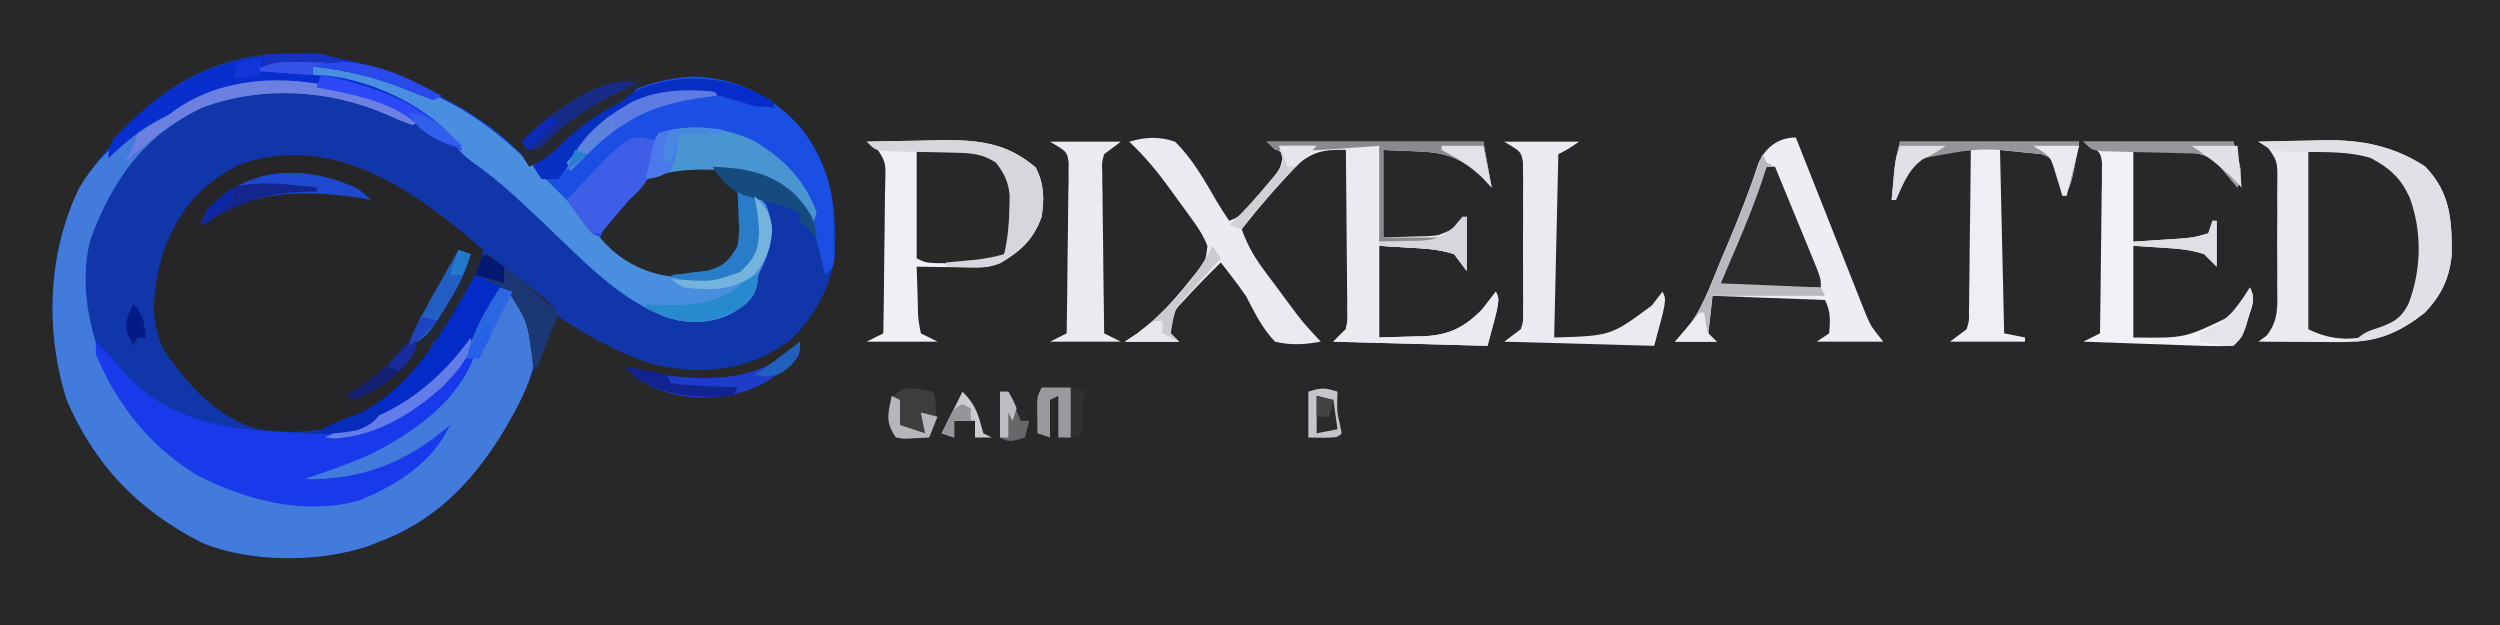 <?xml version="1.0" encoding="UTF-8"?>
<svg version="1.1" xmlns="http://www.w3.org/2000/svg" width="600" height="150">
<path d="M0 0 C198 0 396 0 600 0 C600 49.5 600 99 600 150 C402 150 204 150 0 150 C0 100.5 0 51 0 0 Z " fill="#282828" transform="translate(0,0)"/>
<path d="M0 0 C3.222 2.503 6.008 5.088 8.73 8.121 C11.769 6.776 13.687 5.317 15.918 2.871 C24.524 -5.898 35.864 -11.968 48.293 -12.504 C58.717 -12.013 66.779 -7.989 73.82 -0.359 C81.149 9.157 82.791 19.045 82.047 30.766 C81.037 38.277 76.854 45.543 71.418 50.746 C69.641 52.012 69.641 52.012 67.73 53.121 C67.049 53.528 66.367 53.936 65.664 54.355 C56.981 58.645 45.848 58.873 36.652 55.98 C29.221 53.28 22.311 49.487 15.73 45.121 C15.39 45.874 15.05 46.627 14.699 47.402 C13.064 50.985 11.402 54.555 9.73 58.121 C9.425 58.779 9.12 59.436 8.806 60.114 C0.809 77.242 -8.812 92.268 -27.27 99.121 C-28.052 99.441 -28.834 99.76 -29.641 100.09 C-41.441 104.168 -58.132 104.2 -69.684 99.434 C-85.173 91.572 -95.391 80.911 -102.27 65.121 C-107.44 48.715 -106.973 29.784 -99.145 14.309 C-95.572 8.179 -91.31 3.091 -86.27 -1.879 C-85.633 -2.526 -84.996 -3.173 -84.34 -3.84 C-59.083 -27.839 -25.035 -17.945 0 0 Z " fill="#1036AA" transform="translate(118.27,30.879)"/>
<path d="M0 0 C5.737 3.844 11.045 8.138 16.272 12.651 C15.777 14.136 15.777 14.136 15.272 15.651 C13.272 15.651 13.272 15.651 11.647 14.151 C11.193 13.656 10.739 13.161 10.272 12.651 C10.041 13.466 9.81 14.28 9.573 15.12 C7.978 19.448 5.817 23.2 3.459 27.151 C3.033 27.884 2.607 28.618 2.168 29.374 C-1.443 35.481 -5.178 40.853 -11.041 45.026 C-11.738 45.529 -12.435 46.031 -13.154 46.549 C-13.673 46.913 -14.193 47.276 -14.728 47.651 C-9.099 44.525 -4.576 41.924 -0.728 36.651 C2.022 34.838 2.022 34.838 4.272 33.651 C3.084 40.502 -3.576 46.114 -8.818 50.331 C-17.528 56.351 -27.451 57.036 -37.728 55.651 C-47.614 52.973 -54.87 44.925 -60.416 36.651 C-64.166 29.202 -62.811 21.448 -60.728 13.651 C-57.298 3.704 -51.791 -3.1 -42.353 -7.787 C-26.95 -13.294 -13.003 -8.436 0 0 Z " fill="#262629" transform="translate(99.728,47.349)"/>
<path d="M0 0 C-0.66 0.33 -1.32 0.66 -2 1 C-4.574 0.074 -4.574 0.074 -7.688 -1.312 C-21.559 -7.464 -37.86 -8.593 -52.277 -3.254 C-66.139 3.13 -73.843 13.966 -79.141 28.027 C-82.647 40.154 -78.74 54.617 -72.812 65.438 C-64.966 77.707 -53.298 86.596 -39 90 C-27.052 92.346 -15.825 92.225 -5.531 85.352 C-1.434 82.305 2.058 79.22 5 75 C4.599 75.387 4.198 75.773 3.785 76.172 C-5.905 85.049 -17.144 87.483 -30 87 C-27.288 84.288 -24.111 83.536 -20.562 82.312 C-13.383 79.726 -7.177 76.54 -1 72 C-0.335 71.518 0.33 71.036 1.016 70.539 C5.789 66.783 8.869 62.16 12 57 C11.34 57.681 10.68 58.361 10 59.062 C9.003 60.045 8.003 61.024 7 62 C6.442 62.554 5.884 63.109 5.309 63.68 C-2.741 71.242 -11.837 75.951 -23 76 C-20.01 74.411 -17.026 73.307 -13.812 72.25 C1.435 66.735 12.171 54.487 19 40 C23.145 41.742 24.436 43.662 26.219 47.688 C28.777 55.261 26.982 60.952 23.562 67.875 C15.812 82.745 6.073 95.032 -10 101 C-10.782 101.32 -11.565 101.639 -12.371 101.969 C-24.171 106.047 -40.862 106.079 -52.414 101.312 C-67.903 93.451 -78.122 82.79 -85 67 C-90.189 50.537 -89.585 31.749 -82 16.125 C-76.296 6.351 -67.331 0.211 -57 -4 C-55.89 -4.465 -54.78 -4.931 -53.637 -5.41 C-35.336 -12.348 -16.96 -9.737 0 0 Z " fill="#437BDC" transform="translate(101,29)"/>
<path d="M0 0 C6.869 -0.389 12.478 0.887 19 3 C19.615 3.193 20.229 3.387 20.863 3.586 C33.475 7.623 42.654 13.418 52 23 C55.039 21.655 56.956 20.196 59.188 17.75 C67.793 8.981 79.134 2.911 91.562 2.375 C101.987 2.865 110.049 6.89 117.09 14.52 C123.035 22.24 125.18 29.524 125.188 39.062 C125.2 39.891 125.212 40.719 125.225 41.572 C125.227 42.364 125.228 43.157 125.23 43.973 C125.235 44.697 125.239 45.422 125.243 46.168 C125 48 125 48 123 50 C122.83 49.203 122.66 48.407 122.484 47.586 C120.588 39.294 118.524 32.743 111 28 C103.12 24.442 94.505 23.87 86 25 C79.133 27.697 74.478 33.327 70 39 C72.15 43.871 75.569 45.852 80.324 48.098 C83.347 49.117 85.815 49.3 89 49.312 C90.011 49.329 91.021 49.346 92.062 49.363 C95.446 48.945 97.275 48.02 100 46 C102.421 42.368 102.21 40.617 102.125 36.312 C102.107 35.133 102.089 33.954 102.07 32.738 C102.047 31.835 102.024 30.931 102 30 C106.773 30.734 106.773 30.734 108.812 33.125 C110.859 38.081 110.524 41.679 108.562 46.625 C108.047 47.739 107.531 48.852 107 50 C106.814 51.33 106.814 51.33 106.625 52.688 C105.71 56.074 103.876 57.104 101 59 C96.008 61.698 91.004 61.777 85.613 60.383 C73.171 55.968 63.898 45.373 54.427 36.531 C52.871 35.08 51.312 33.633 49.75 32.188 C49.25 31.725 48.75 31.262 48.235 30.785 C44.864 27.701 41.36 24.969 37.645 22.32 C36 21 36 21 33.75 18.062 C26.461 8.812 11.181 3.965 0 2 C0 1.34 0 0.68 0 0 Z " fill="#1B4FE3" transform="translate(75,16)"/>
<path d="M0 0 C3.965 -0.1 7.93 -0.172 11.896 -0.22 C13.898 -0.249 15.899 -0.3 17.9 -0.352 C26.839 -0.442 33.629 0.269 40.562 6.188 C42.612 10.197 42.64 13.584 42 18 C40.046 23.449 37.053 26.228 32.11 29.097 C29.776 30.096 28.198 30.231 25.672 30.195 C24.873 30.189 24.073 30.182 23.25 30.176 C22.425 30.159 21.6 30.142 20.75 30.125 C19.91 30.116 19.069 30.107 18.203 30.098 C16.135 30.074 14.068 30.038 12 30 C12.06 32.627 12.147 35.249 12.25 37.875 C12.264 38.621 12.278 39.368 12.293 40.137 C12.36 42.571 12.36 42.571 13 46 C14.32 46.66 15.64 47.32 17 48 C11.39 48 5.78 48 0 48 C1.32 47.34 2.64 46.68 4 46 C4.099 39.931 4.171 33.863 4.22 27.793 C4.24 25.728 4.267 23.663 4.302 21.598 C4.35 18.632 4.373 15.666 4.391 12.699 C4.411 11.774 4.432 10.849 4.453 9.896 C4.622 4.885 4.622 4.885 1.976 0.894 C1.324 0.599 0.672 0.304 0 0 Z " fill="#EEF0F6" transform="translate(208,34)"/>
<path d="M0 0 C4.019 -1.119 7.011 -1.321 11 0 C15.151 4.028 18.05 9.221 20.938 14.191 C21.9 15.83 22.946 17.419 24 19 C28.159 17.474 30.241 14.465 32.75 11 C33.367 10.18 33.367 10.18 33.996 9.344 C36.294 6.475 36.294 6.475 37 3 C35.68 2.01 34.36 1.02 33 0 C50.16 0 67.32 0 85 0 C85.99 5.445 85.99 5.445 87 11 C85.917 9.855 85.917 9.855 84.812 8.688 C79.559 3.668 75.723 2.534 68.688 2.312 C66.151 2.209 63.614 2.106 61 2 C61 8.93 61 15.86 61 23 C64.836 22.876 64.836 22.876 68.75 22.75 C69.549 22.734 70.348 22.718 71.171 22.702 C76.448 22.45 77 22 81 18 C81 22.29 81 26.58 81 31 C80.01 29.68 79.02 28.36 78 27 C74.438 25.813 71.027 25.649 67.312 25.438 C64.899 25.293 62.486 25.149 60 25 C60 32.26 60 39.52 60 47 C62.681 46.917 65.362 46.835 68.125 46.75 C69.374 46.726 69.374 46.726 70.649 46.702 C76.663 46.43 80.373 44.663 84.68 40.297 C85.074 39.786 85.469 39.276 85.875 38.75 C86.927 37.389 86.927 37.389 88 36 C89 38 89 38 86 49 C73.79 48.67 61.58 48.34 49 48 C49.99 47.01 50.98 46.02 52 45 C52.469 42.97 52.469 42.97 52.432 40.712 C52.452 39.851 52.472 38.991 52.492 38.104 C52.499 37.179 52.505 36.254 52.512 35.301 C52.53 34.351 52.548 33.4 52.566 32.421 C52.62 29.385 52.654 26.349 52.688 23.312 C52.721 21.255 52.755 19.197 52.791 17.139 C52.876 12.093 52.943 7.046 53 2 C47.924 1.889 45.092 1.842 41 5 C39.256 6.736 37.57 8.533 35.938 10.375 C34.683 11.779 34.683 11.779 33.402 13.211 C31.205 15.762 29.083 18.355 27 21 C28.306 24.605 29.87 27.463 32.152 30.539 C32.764 31.367 33.376 32.194 34.006 33.047 C34.962 34.323 34.962 34.323 35.938 35.625 C36.571 36.484 37.205 37.342 37.857 38.227 C41.65 43.353 41.65 43.353 46 48 C42.145 48.69 38.828 48.926 35 48 C31.89 44.756 30.082 40.952 28 37 C26.889 35.413 25.747 33.846 24.562 32.312 C24.069 31.669 23.575 31.026 23.066 30.363 C22.714 29.913 22.363 29.464 22 29 C18.971 31.937 16.043 34.957 13.188 38.062 C12.281 39.039 12.281 39.039 11.355 40.035 C9.621 42.151 9.621 42.151 10 46 C10.66 46.66 11.32 47.32 12 48 C7.71 48 3.42 48 -1 48 C-0.01 47.34 0.98 46.68 2 46 C6.897 42.302 10.707 38.162 14.5 33.375 C14.958 32.813 15.415 32.25 15.887 31.671 C18.342 28.71 18.342 28.71 18.788 25.071 C17.883 22.694 16.726 20.908 15.234 18.848 C14.674 18.071 14.113 17.294 13.535 16.494 C12.946 15.692 12.357 14.889 11.75 14.062 C10.89 12.865 10.89 12.865 10.012 11.643 C6.933 7.411 3.833 3.566 0 0 Z " fill="#EAEBF1" transform="translate(271,34)"/>
<path d="M0 0 C15.889 0 15.889 0 22.312 6.25 C27.258 14.31 27.952 21.638 27 31 C25.725 36.093 24.046 39.128 20 42.5 C16.072 44.464 12.876 45.15 8.5 45.188 C7.371 45.209 7.371 45.209 6.219 45.23 C4 45 4 45 0 43 C0 28.81 0 14.62 0 0 Z " fill="#292929" transform="translate(554,36)"/>
<path d="M0 0 C6.869 -0.389 12.478 0.887 19 3 C19.615 3.193 20.229 3.387 20.863 3.586 C35.872 8.39 46.135 16.626 57 28 C59.576 30.596 62.168 33.161 64.812 35.688 C67 38 67 38 67 40 C67.516 40.227 68.031 40.454 68.562 40.688 C71.291 42.157 73.659 43.907 76.121 45.781 C80.338 48.516 84.004 49.293 89 49.312 C90.011 49.329 91.021 49.346 92.062 49.363 C95.446 48.945 97.275 48.02 100 46 C102.421 42.368 102.21 40.617 102.125 36.312 C102.107 35.133 102.089 33.954 102.07 32.738 C102.047 31.835 102.024 30.931 102 30 C106.773 30.734 106.773 30.734 108.812 33.125 C110.859 38.081 110.524 41.679 108.562 46.625 C108.047 47.739 107.531 48.852 107 50 C106.814 51.33 106.814 51.33 106.625 52.688 C105.71 56.074 103.876 57.104 101 59 C96.008 61.698 91.004 61.777 85.613 60.383 C73.171 55.968 63.898 45.373 54.427 36.531 C52.871 35.08 51.312 33.633 49.75 32.188 C49.25 31.725 48.75 31.262 48.235 30.785 C44.864 27.701 41.36 24.969 37.645 22.32 C36 21 36 21 33.75 18.062 C26.461 8.812 11.181 3.965 0 2 C0 1.34 0 0.68 0 0 Z " fill="#4A8EDF" transform="translate(75,16)"/>
<path d="M0 0 C1.935 1.857 3.773 3.702 5.402 5.836 C12.361 14.717 22.752 19.109 33.782 20.737 C38.719 21.322 43.662 21.659 48.625 21.938 C49.674 22.008 50.723 22.078 51.803 22.15 C61.726 22.557 69.971 20.113 77.938 14.062 C78.813 13.414 79.688 12.766 80.59 12.098 C83.082 9.929 84.967 7.594 87 5 C89.25 3.688 89.25 3.688 91 3 C87.068 14.314 76.325 21.77 66 27 C60.778 29.312 55.418 31.206 50 33 C63.761 33.266 74.572 29.038 85 20 C80.925 28.973 72.029 34.582 63.137 38.148 C49.836 41.759 35.757 38.055 23.895 31.805 C12.707 24.829 5.065 15.061 0 3 C0 2.01 0 1.02 0 0 Z " fill="#183AEB" transform="translate(23,82)"/>
<path d="M0 0 C0.219 0.555 0.438 1.11 0.663 1.681 C2.943 7.459 5.232 13.234 7.526 19.006 C8.38 21.161 9.233 23.316 10.083 25.472 C11.306 28.572 12.537 31.669 13.77 34.766 C14.148 35.729 14.526 36.693 14.916 37.686 C15.276 38.586 15.636 39.487 16.007 40.415 C16.32 41.206 16.633 41.996 16.956 42.811 C18.116 45.429 18.116 45.429 21 49 C15.72 49 10.44 49 5 49 C5.99 48.34 6.98 47.68 8 47 C8.257 43.921 8.394 41.789 7 39 C-1.91 38.67 -10.82 38.34 -20 38 C-20.33 40.97 -20.66 43.94 -21 47 C-20.34 47.66 -19.68 48.32 -19 49 C-22.3 49 -25.6 49 -29 49 C-28.3 48.292 -27.6 47.585 -26.879 46.855 C-22.622 41.738 -20.462 35.4 -17.938 29.312 C-17.417 28.084 -16.895 26.855 -16.373 25.627 C-13.668 19.207 -11.137 12.788 -8.971 6.166 C-7.288 2.412 -4.268 0 0 0 Z " fill="#ECEEF4" transform="translate(431,33)"/>
<path d="M0 0 C4.104 -0.118 8.207 -0.188 12.312 -0.25 C13.46 -0.284 14.608 -0.317 15.791 -0.352 C24.821 -0.454 32.34 0.99 40 5.938 C46.146 12.275 46.492 18.872 46.395 27.383 C45.78 33.021 43.853 36.866 40 41 C33.506 45.993 28.065 48.138 19.922 48.098 C18.182 48.093 18.182 48.093 16.406 48.088 C15.2 48.08 13.993 48.071 12.75 48.062 C11.528 48.058 10.306 48.053 9.047 48.049 C6.031 48.037 3.016 48.021 0 48 C0.974 47.296 0.974 47.296 1.967 46.578 C4.96 42.782 4.575 39.453 4.531 34.746 C4.535 33.849 4.539 32.952 4.543 32.027 C4.546 30.133 4.538 28.24 4.521 26.346 C4.5 23.444 4.521 20.544 4.547 17.643 C4.544 15.802 4.539 13.962 4.531 12.121 C4.539 11.252 4.547 10.384 4.556 9.488 C4.611 4.7 4.611 4.7 1.967 0.93 C1.318 0.623 0.669 0.316 0 0 Z M12 2 C12 16.19 12 30.38 12 45 C17.833 47.917 23.119 47.85 29.312 45.812 C32.961 44.26 34.919 42.442 37 39 C40.193 30.868 40.342 21.684 37.375 13.438 C34.403 7.042 30.565 4.626 24 2 C20.04 2 16.08 2 12 2 Z " fill="#E9EBF1" transform="translate(542,34)"/>
<path d="M0 0 C4.2 2.71 6.538 5.872 7.602 10.77 C7.841 15.377 7.597 18.924 4.688 22.625 C0.207 26.585 -4.033 26.393 -9.785 26.352 C-16.504 25.617 -22.709 22.266 -27 17 C-22.333 6.828 -11.979 -3.301 0 0 Z " fill="#272829" transform="translate(171,40)"/>
<path d="M0 0 C3.527 -0.124 3.527 -0.124 7.125 -0.25 C7.853 -0.286 8.582 -0.323 9.333 -0.36 C14.397 -0.446 17.174 0.753 21 4 C23.301 7.18 23.269 10.078 23.25 13.938 C23.255 14.957 23.26 15.977 23.266 17.027 C22.988 20.14 22.504 22.262 21 25 C17.584 27.696 13.532 27.263 9.375 27.188 C8.694 27.187 8.014 27.186 7.312 27.186 C2.282 27.141 2.282 27.141 0 26 C0 17.42 0 8.84 0 0 Z " fill="#292929" transform="translate(220,36)"/>
<path d="M0 0 C11.88 0 23.76 0 36 0 C38.25 7.875 38.25 7.875 37 11 C36.59 10.506 36.18 10.013 35.758 9.504 C35.219 8.863 34.68 8.223 34.125 7.562 C33.591 6.924 33.058 6.286 32.508 5.629 C29.206 2.062 24.922 2.663 20.375 2.438 C17.611 2.293 14.848 2.149 12 2 C12 9.26 12 16.52 12 24 C15.341 23.783 15.341 23.783 18.75 23.562 C20.003 23.481 21.256 23.4 22.547 23.316 C26.368 23.034 26.368 23.034 30 22 C30.33 21.01 30.66 20.02 31 19 C31.33 19 31.66 19 32 19 C32 22.63 32 26.26 32 30 C31.01 29.01 30.02 28.02 29 27 C25.533 25.844 22.459 25.672 18.812 25.438 C15.44 25.221 15.44 25.221 12 25 C12 32.26 12 39.52 12 47 C24.351 47.161 24.351 47.161 35 42 C36.881 39.741 38.418 37.493 40 35 C41.39 37.779 40.586 39.07 39.688 42 C39.423 42.887 39.159 43.774 38.887 44.688 C38 47 38 47 36 49 C33.27 49.105 30.652 49.089 27.93 48.977 C27.133 48.952 26.337 48.927 25.517 48.901 C22.969 48.818 20.422 48.722 17.875 48.625 C16.15 48.567 14.425 48.509 12.699 48.453 C8.466 48.313 4.233 48.16 0 48 C1.32 47.34 2.64 46.68 4 46 C4.099 39.931 4.171 33.863 4.22 27.793 C4.24 25.728 4.267 23.663 4.302 21.598 C4.35 18.632 4.373 15.666 4.391 12.699 C4.411 11.774 4.432 10.849 4.453 9.896 C4.453 9.035 4.454 8.175 4.454 7.288 C4.463 6.531 4.472 5.773 4.481 4.993 C4.078 2.395 4.078 2.395 0 0 Z " fill="#EFF1F7" transform="translate(500,34)"/>
<path d="M0 0 C14.19 0 28.38 0 43 0 C41 11 41 11 39 13 C38.807 12.362 38.613 11.724 38.414 11.066 C38.023 9.827 38.023 9.827 37.625 8.562 C37.37 7.739 37.115 6.915 36.852 6.066 C36.191 3.822 36.191 3.822 34 3 C30.7 2.67 27.4 2.34 24 2 C24.33 16.52 24.66 31.04 25 46 C26.65 46.33 28.3 46.66 30 47 C30 47.33 30 47.66 30 48 C24.06 48 18.12 48 12 48 C13.32 47.01 14.64 46.02 16 45 C16.611 42.98 16.611 42.98 16.546 40.712 C16.575 39.421 16.575 39.421 16.606 38.104 C16.607 37.179 16.608 36.254 16.609 35.301 C16.626 34.351 16.642 33.4 16.659 32.421 C16.708 29.385 16.729 26.349 16.75 23.312 C16.778 21.255 16.808 19.197 16.84 17.139 C16.914 12.092 16.963 7.047 17 2 C15.558 2.14 14.117 2.286 12.676 2.434 C11.873 2.514 11.07 2.595 10.243 2.677 C7.089 3.131 5.396 3.878 3 6 C1.449 8.581 0.177 11.231 -1 14 C-1.33 14 -1.66 14 -2 14 C-1.858 12.416 -1.711 10.833 -1.562 9.25 C-1.481 8.368 -1.4 7.487 -1.316 6.578 C-1 4 -1 4 0 0 Z " fill="#EDEFF5" transform="translate(456,34)"/>
<path d="M0 0 C2.64 0 5.28 0 8 0 C8 7.59 8 15.18 8 23 C18.069 23.312 18.069 23.312 26.938 19.438 C27.618 18.633 28.299 17.829 29 17 C29 21.29 29 25.58 29 30 C28.01 28.68 27.02 27.36 26 26 C22.438 24.813 19.027 24.649 15.312 24.438 C12.899 24.293 10.486 24.149 8 24 C8 31.26 8 38.52 8 46 C10.681 45.917 13.363 45.835 16.125 45.75 C17.374 45.726 17.374 45.726 18.649 45.702 C24.663 45.43 28.373 43.663 32.68 39.297 C33.074 38.786 33.469 38.276 33.875 37.75 C34.927 36.389 34.927 36.389 36 35 C37 37 37 37 34 48 C15.685 47.505 15.685 47.505 -3 47 C-2.01 46.01 -1.02 45.02 0 44 C0.432 41.927 0.432 41.927 0.341 39.62 C0.34 38.74 0.34 37.859 0.34 36.952 C0.324 36.005 0.309 35.058 0.293 34.082 C0.289 33.11 0.284 32.137 0.28 31.135 C0.263 28.028 0.226 24.92 0.188 21.812 C0.172 19.706 0.159 17.6 0.146 15.494 C0.113 10.329 0.062 5.165 0 0 Z " fill="#E9EBF0" transform="translate(323,35)"/>
<path d="M0 0 C5.94 0 11.88 0 18 0 C15 2 15 2 13 3 C12.67 17.52 12.34 32.04 12 47 C25.608 46.604 25.608 46.604 35.438 39.312 C36.305 38.219 37.164 37.118 38 36 C39 38 39 38 36 49 C24.12 48.67 12.24 48.34 0 48 C1.32 47.01 2.64 46.02 4 45 C4.6 43.042 4.6 43.042 4.518 40.852 C4.53 40.021 4.543 39.19 4.556 38.333 C4.548 37.44 4.54 36.546 4.531 35.625 C4.535 34.704 4.539 33.783 4.543 32.834 C4.546 30.888 4.538 28.941 4.521 26.994 C4.5 24.011 4.521 21.03 4.547 18.047 C4.544 16.156 4.539 14.266 4.531 12.375 C4.539 11.481 4.547 10.587 4.556 9.667 C4.543 8.836 4.531 8.005 4.518 7.148 C4.514 6.418 4.511 5.688 4.508 4.935 C4.055 2.394 4.055 2.394 0 0 Z " fill="#E9EBF1" transform="translate(361,34)"/>
<path d="M0 0 C-0.66 0.33 -1.32 0.66 -2 1 C-4.479 0.124 -6.884 -0.812 -9.312 -1.812 C-16.526 -4.673 -23.25 -6.23 -31 -7 C-31 -6.34 -31 -5.68 -31 -5 C-29.762 -4.938 -28.525 -4.876 -27.25 -4.812 C-16.463 -3.578 -3.764 2.399 3.312 10.719 C3.869 11.472 4.426 12.224 5 13 C0.914 11.483 -3.327 9.9 -6.266 6.562 C-15.214 -1.499 -31.099 -2.694 -42.574 -2.383 C-49.519 -1.961 -55.617 0.318 -62 3 C-62.949 3.396 -63.898 3.791 -64.875 4.199 C-70.769 6.903 -75.357 10.5 -80 15 C-80 10.761 -78.196 9.729 -75.25 6.75 C-53.631 -14.493 -25.235 -13.809 0 0 Z " fill="#082ECE" transform="translate(106,23)"/>
<path d="M0 0 C0.66 0 1.32 0 2 0 C3.571 3.807 5.137 7.615 6.7 11.426 C7.232 12.722 7.766 14.018 8.3 15.313 C9.068 17.174 9.831 19.036 10.594 20.898 C11.055 22.019 11.515 23.14 11.99 24.294 C13 27 13 27 13 29 C4.75 29 -3.5 29 -12 29 C-10.144 24.328 -10.144 24.328 -8.25 19.562 C-7.678 18.119 -7.678 18.119 -7.095 16.647 C-4.858 11.037 -2.498 5.499 0 0 Z " fill="#2B2B2B" transform="translate(424,40)"/>
<path d="M0 0 C5.61 0 11.22 0 17 0 C15.68 0.99 14.36 1.98 13 3 C12.425 5.023 12.425 5.023 12.546 7.288 C12.546 8.149 12.547 9.009 12.547 9.896 C12.567 10.821 12.588 11.746 12.609 12.699 C12.615 13.649 12.621 14.6 12.627 15.579 C12.649 18.615 12.699 21.651 12.75 24.688 C12.77 26.745 12.788 28.803 12.805 30.861 C12.849 35.908 12.918 40.954 13 46 C14.32 46.66 15.64 47.32 17 48 C11.39 48 5.78 48 0 48 C1.32 47.34 2.64 46.68 4 46 C4.099 39.931 4.171 33.863 4.22 27.793 C4.24 25.728 4.267 23.663 4.302 21.598 C4.35 18.632 4.373 15.666 4.391 12.699 C4.411 11.774 4.432 10.849 4.453 9.896 C4.453 9.035 4.454 8.175 4.454 7.288 C4.463 6.531 4.472 5.773 4.481 4.993 C4.078 2.395 4.078 2.395 0 0 Z " fill="#EAEBF1" transform="translate(252,34)"/>
<path d="M0 0 C4.104 -0.118 8.207 -0.188 12.312 -0.25 C13.46 -0.284 14.608 -0.317 15.791 -0.352 C24.821 -0.454 32.34 0.99 40 5.938 C46.146 12.275 46.492 18.872 46.395 27.383 C45.779 33.03 43.844 36.851 40 41 C34.765 45.203 29.726 47.708 23 48 C25.108 45.892 26.171 45.501 28.938 44.625 C32.423 43.358 34.247 42.409 36 39 C39.166 30.79 39.354 21.674 36.312 13.375 C34.132 8.691 31.547 6.356 27.004 3.938 C21.655 2.268 16.052 2.561 10.484 2.434 C9.569 2.404 8.654 2.374 7.711 2.344 C6.463 2.316 6.463 2.316 5.189 2.287 C3 2 3 2 0 0 Z " fill="#DFE1E6" transform="translate(542,34)"/>
<path d="M0 0 C0.784 0.351 1.567 0.701 2.375 1.062 C3.241 1.372 4.107 1.681 5 2 C5.66 1.67 6.32 1.34 7 1 C9.276 2.744 11.546 4.495 13.812 6.25 C14.455 6.741 15.098 7.232 15.76 7.738 C22.731 13.157 22.731 13.157 24 16 C23.199 19.016 23.199 19.016 21.688 22.25 C21.196 23.328 20.705 24.405 20.199 25.516 C19.803 26.335 19.408 27.155 19 28 C18.67 28 18.34 28 18 28 C17.902 27.203 17.804 26.407 17.703 25.586 C16.561 17.092 16.561 17.092 12 10 C8.244 7.675 8.244 7.675 4 7 C3.256 8.446 3.256 8.446 2.496 9.922 C1.811 11.198 1.125 12.474 0.438 13.75 C0.115 14.384 -0.208 15.018 -0.541 15.672 C-3.265 20.652 -5.978 22.422 -11 25 C-12.195 26.478 -13.39 27.957 -14.543 29.469 C-17.388 32.459 -21.18 34.492 -25 36 C-25.66 35.67 -26.32 35.34 -27 35 C-26.359 34.611 -25.719 34.221 -25.059 33.82 C-12.549 25.729 -6.896 12.765 0 0 Z " fill="#252933" transform="translate(110,60)"/>
<path d="M0 0 C7.018 4 12.573 9.584 15.316 17.32 C14.821 18.805 14.821 18.805 14.316 20.32 C13.76 19.413 13.203 18.505 12.629 17.57 C8.044 11.127 2.971 8.675 -4.684 7.32 C-12.055 6.824 -18.718 6.639 -25.684 9.32 C-25.374 7.861 -25.061 6.403 -24.746 4.945 C-24.572 4.133 -24.398 3.321 -24.219 2.484 C-23.684 0.32 -23.684 0.32 -22.684 -1.68 C-15.184 -4.18 -7.108 -3.263 0 0 Z " fill="#4895D2" transform="translate(180.684,33.68)"/>
<path d="M0 0 C2.31 0.66 4.62 1.32 7 2 C3.64 9.593 -0.539 15.761 -6 22 C-6.891 23.069 -6.891 23.069 -7.801 24.16 C-14.418 31.514 -23.957 36.923 -33.875 37.938 C-35.249 37.988 -36.625 38.022 -38 38 C-35.322 36.215 -33.43 35.432 -30.438 34.438 C-15.599 28.562 -7.396 13.243 0 0 Z " fill="#022BC7" transform="translate(114,66)"/>
<path d="M0 0 C3.965 -0.1 7.93 -0.172 11.896 -0.22 C13.898 -0.249 15.899 -0.3 17.9 -0.352 C26.839 -0.442 33.629 0.269 40.562 6.188 C42.612 10.197 42.64 13.584 42 18 C40.046 23.452 37.059 26.129 32.199 29.102 C29.428 30.234 27.233 30.196 24.25 30.125 C23.265 30.107 22.28 30.089 21.266 30.07 C20.518 30.047 19.77 30.024 19 30 C19 29.67 19 29.34 19 29 C19.675 28.939 20.351 28.879 21.047 28.816 C21.939 28.733 22.831 28.649 23.75 28.562 C24.632 28.481 25.513 28.4 26.422 28.316 C28.694 28.038 30.799 27.612 33 27 C33.844 23.296 34.192 19.798 34.25 16 C34.289 14.484 34.289 14.484 34.328 12.938 C33.945 9.509 33.099 7.723 31 5 C27.743 2.913 25.035 2.727 21.211 2.656 C20.105 2.627 18.999 2.597 17.859 2.566 C15.529 2.522 13.198 2.478 10.867 2.434 C9.212 2.389 9.212 2.389 7.523 2.344 C6.006 2.316 6.006 2.316 4.458 2.287 C2 2 2 2 0 0 Z " fill="#D6D7DC" transform="translate(208,34)"/>
<path d="M0 0 C-0.924 6.327 -2.031 9.693 -7 14 C-8.847 16.118 -10.65 18.268 -12.449 20.426 C-12.961 20.945 -13.473 21.465 -14 22 C-14.66 22 -15.32 22 -16 22 C-17.508 20.25 -17.508 20.25 -19.125 18 C-19.664 17.258 -20.203 16.515 -20.758 15.75 C-21.168 15.172 -21.578 14.595 -22 14 C-6.854 -2.285 -6.854 -2.285 0 0 Z " fill="#3F5EE8" transform="translate(158,34)"/>
<path d="M0 0 C0.495 0.99 0.495 0.99 1 2 C-0.605 1.69 -2.209 1.377 -3.812 1.062 C-4.706 0.888 -5.599 0.714 -6.52 0.535 C-9 0 -9 0 -12 -1 C-22.434 -2.021 -30.171 -1.119 -39 5 C-43.09 8.385 -46.473 11.972 -49.25 16.5 C-50.116 17.738 -50.116 17.738 -51 19 C-52.32 19 -53.64 19 -55 19 C-55.66 18.01 -56.32 17.02 -57 16 C-41.552 -0.319 -21.979 -12.505 0 0 Z " fill="#072FC2" transform="translate(185,24)"/>
<path d="M0 0 C0.66 0.33 1.32 0.66 2 1 C-0.84 4.207 -3.363 6.304 -7.188 8.25 C-12.067 10.804 -15.779 14.218 -19.738 18.012 C-21.781 19.807 -23.517 20.938 -26 22 C-28 19 -28 19 -27.922 17.055 C-24.186 8.729 -10.876 4.233 -3 1 C-2.01 0.67 -1.02 0.34 0 0 Z " fill="#262932" transform="translate(153,18)"/>
<path d="M0 0 C14.19 0 28.38 0 43 0 C41 11 41 11 39 13 C38.807 12.362 38.613 11.724 38.414 11.066 C38.023 9.827 38.023 9.827 37.625 8.562 C37.37 7.739 37.115 6.915 36.852 6.066 C36.191 3.822 36.191 3.822 34 3 C19.396 1.368 19.396 1.368 5.188 4.062 C2.048 6.843 0.623 10.183 -1 14 C-1.33 14 -1.66 14 -2 14 C-1.858 12.416 -1.711 10.833 -1.562 9.25 C-1.481 8.368 -1.4 7.487 -1.316 6.578 C-1 4 -1 4 0 0 Z " fill="#949598" transform="translate(456,34)"/>
<path d="M0 0 C17.16 0 34.32 0 52 0 C52.66 3.63 53.32 7.26 54 11 C53.278 10.237 52.556 9.474 51.812 8.688 C46.559 3.668 42.723 2.534 35.688 2.312 C33.151 2.209 30.614 2.106 28 2 C28 8.93 28 15.86 28 23 C32.62 23 37.24 23 42 23 C42 23.33 42 23.66 42 24 C37.05 24 32.1 24 27 24 C27 16.41 27 8.82 27 1 C23.597 1.248 23.597 1.248 20.125 1.5 C5.777 2.469 5.777 2.469 2 2 C1.34 1.34 0.68 0.68 0 0 Z " fill="#898A8D" transform="translate(304,34)"/>
<path d="M0 0 C0.33 0.66 0.66 1.32 1 2 C1.66 2.33 2.32 2.66 3 3 C2.34 3 1.68 3 1 3 C0.748 3.799 0.748 3.799 0.491 4.615 C-1.435 10.572 -3.721 16.311 -6.188 22.062 C-7.446 25.012 -8.704 27.961 -10 31 C-2.08 31.33 5.84 31.66 14 32 C14.33 32.66 14.66 33.32 15 34 C6.09 34 -2.82 34 -12 34 C-12.33 36.97 -12.66 39.94 -13 43 C-12.34 43.66 -11.68 44.32 -11 45 C-14.3 45 -17.6 45 -21 45 C-20.3 44.292 -19.6 43.585 -18.879 42.855 C-14.622 37.738 -12.462 31.4 -9.938 25.312 C-9.417 24.084 -8.895 22.855 -8.373 21.627 C-5.366 14.49 -2.559 7.309 0 0 Z " fill="#B9BABF" transform="translate(423,37)"/>
<path d="M0 0 C0 3 0 3 -1.469 4.719 C-9.276 11.565 -15.283 13.602 -25.734 13.359 C-31.994 12.671 -37.722 10.755 -42 6 C-41.23 6.217 -41.23 6.217 -40.445 6.438 C-30.083 8.949 -16.364 10.481 -6.703 5.156 C-4.348 3.557 -2.113 1.909 0 0 Z " fill="#1C3CC9" transform="translate(192,82)"/>
<path d="M0 0 C1.891 1.07 1.891 1.07 3.891 3.07 C2.719 2.836 2.719 2.836 1.523 2.598 C-11.637 0.687 -23.817 0.422 -35.109 8.07 C-36.099 8.565 -36.099 8.565 -37.109 9.07 C-35.714 5.763 -34.185 4.055 -31.297 1.945 C-30.63 1.448 -29.964 0.95 -29.277 0.438 C-20.334 -5.202 -9.362 -4.185 0 0 Z " fill="#1E48CD" transform="translate(85.109,44.93)"/>
<path d="M0 0 C4.397 2.426 8.033 5.422 11.812 8.688 C12.41 9.199 13.007 9.71 13.623 10.236 C15.085 11.488 16.543 12.743 18 14 C16.35 18.29 14.7 22.58 13 27 C12.67 27 12.34 27 12 27 C11.902 26.203 11.804 25.407 11.703 24.586 C10.59 16.064 10.59 16.064 6 9 C3.421 7.429 0.79 6.151 -2 5 C-1.34 3.35 -0.68 1.7 0 0 Z " fill="#1C3874" transform="translate(116,61)"/>
<path d="M0 0 C-0.66 0.33 -1.32 0.66 -2 1 C-4.574 0.074 -4.574 0.074 -7.688 -1.312 C-21.578 -7.473 -37.832 -8.565 -52.273 -3.266 C-59.406 0.045 -65.171 4.791 -71 10 C-70.691 9.402 -70.381 8.804 -70.062 8.188 C-68.898 5.91 -68.898 5.91 -68 3 C-66.317 1.984 -64.63 0.97 -62.887 0.062 C-60.944 -0.964 -60.944 -0.964 -59.188 -2.457 C-41.822 -14.706 -17.056 -9.792 0 0 Z " fill="#6C80E1" transform="translate(101,29)"/>
<path d="M0 0 C1.32 0 2.64 0 4 0 C5.76 4.509 6.518 8.163 6 13 C3.748 17.337 1.577 20.169 -3 22 C-7.896 22.553 -11.659 22.471 -16 20 C-15.18 19.914 -14.36 19.827 -13.516 19.738 C-12.438 19.598 -11.36 19.457 -10.25 19.312 C-9.183 19.185 -8.115 19.057 -7.016 18.926 C-3.149 17.739 -1.997 16.494 0 13 C0.481 9.65 0.481 9.65 0.25 6.188 C0.196 4.445 0.196 4.445 0.141 2.668 C0.094 1.788 0.048 0.907 0 0 Z " fill="#297CC7" transform="translate(177,46)"/>
<path d="M0 0 C1.026 4.411 1.037 6.926 -1 11 C-2.279 11.062 -3.558 11.124 -4.875 11.188 C-5.594 11.222 -6.314 11.257 -7.055 11.293 C-7.697 11.196 -8.339 11.1 -9 11 C-11 8 -11 8 -10.812 4.438 C-9.266 -2.103 -5.647 -1.065 0 0 Z " fill="#3D3D3D" transform="translate(224,94)"/>
<path d="M0 0 C7.659 0.314 13.994 1.326 19.793 6.645 C22.759 9.879 24.725 12.465 25 17 C23.624 15.71 22.292 14.373 21 13 C21 12.34 21 11.68 21 11 C17.527 9.515 14.184 8.557 10.5 7.75 C5.113 6.347 2.987 4.635 0 0 Z " fill="#164B7F" transform="translate(171,40)"/>
<path d="M0 0 C11.88 0 23.76 0 36 0 C38.25 7.875 38.25 7.875 37 11 C36.59 10.506 36.18 10.013 35.758 9.504 C35.219 8.863 34.68 8.223 34.125 7.562 C33.591 6.924 33.058 6.286 32.508 5.629 C30.433 3.387 29.393 3.025 26.326 2.826 C25.218 2.802 24.11 2.779 22.969 2.754 C21.165 2.705 21.165 2.705 19.324 2.654 C16.775 2.593 14.225 2.536 11.676 2.482 C10.473 2.448 9.27 2.414 8.031 2.379 C6.923 2.354 5.815 2.329 4.674 2.303 C2 2 2 2 0 0 Z " fill="#96979A" transform="translate(500,34)"/>
<path d="M0 0 C0.99 0 1.98 0 3 0 C2.713 3.438 2.266 4.742 -0.25 7.188 C-5.396 10.579 -9.813 11.78 -16 11 C-18.786 10.179 -21.321 9.148 -24 8 C-24 7.67 -24 7.34 -24 7 C-22.623 7.07 -22.623 7.07 -21.219 7.141 C-13.611 7.364 -8.386 7.298 -2 3 C-1.34 2.01 -0.68 1.02 0 0 Z " fill="#278ACF" transform="translate(179,66)"/>
<path d="M0 0 C0 0.33 0 0.66 0 1 C-0.834 1.098 -1.668 1.196 -2.527 1.297 C-14.326 2.865 -21.372 5.896 -30 14 C-31.159 14.988 -32.325 15.969 -33.5 16.938 C-34.737 17.958 -34.737 17.958 -36 19 C-33.269 11.198 -27.442 6.497 -20.375 2.5 C-13.637 -0.688 -7.317 -0.585 0 0 Z " fill="#5D7CE3" transform="translate(172,22)"/>
<path d="M0 0 C12.79 2.476 26.006 7.162 34 18 C29.914 16.483 25.673 14.9 22.734 11.562 C16.802 6.218 6.682 4.432 -1 3 C-0.67 2.01 -0.34 1.02 0 0 Z " fill="#2D49F7" transform="translate(77,18)"/>
<path d="M0 0 C1.434 -0.024 1.434 -0.024 2.896 -0.049 C11.499 -0.055 18.273 2.038 25.875 6 C26.722 6.437 27.569 6.874 28.441 7.324 C29.368 7.813 29.368 7.813 30.312 8.312 C29.652 8.643 28.992 8.973 28.312 9.312 C25.833 8.436 23.428 7.501 21 6.5 C13.787 3.639 7.063 2.082 -0.688 1.312 C-0.688 1.972 -0.688 2.632 -0.688 3.312 C-7.617 2.817 -7.617 2.817 -14.688 2.312 C-9.574 -0.244 -5.622 -0.019 0 0 Z " fill="#2A49EB" transform="translate(75.688,14.688)"/>
<path d="M0 0 C-0.021 0.722 -0.041 1.444 -0.062 2.188 C-0.084 5.008 -0.084 5.008 0.562 7.75 C0.707 8.492 0.851 9.235 1 10 C0 11 0 11 -3.562 11.062 C-4.697 11.042 -5.831 11.021 -7 11 C-7 7.37 -7 3.74 -7 0 C-3.867 -1.044 -3.01 -0.934 0 0 Z " fill="#C4C6CA" transform="translate(321,94)"/>
<path d="M0 0 C0 5.142 -3.613 8.36 -7 12 C-14.395 18.515 -22.682 23.572 -32.688 24.25 C-33.451 24.168 -34.214 24.085 -35 24 C-32.01 22.411 -29.026 21.307 -25.812 20.25 C-15.005 16.341 -6.714 9.268 0 0 Z " fill="#627DEA" transform="translate(113,81)"/>
<path d="M0 0 C0.99 0.33 1.98 0.66 3 1 C1.575 5.995 -0.579 9.938 -3.375 14.25 C-3.762 14.874 -4.148 15.498 -4.547 16.141 C-6.643 19.405 -8.244 21.731 -12 23 C-10.201 17.924 -7.51 13.363 -4.875 8.688 C-4.407 7.852 -3.939 7.016 -3.457 6.154 C-2.307 4.101 -1.155 2.05 0 0 Z " fill="#215DC3" transform="translate(110,60)"/>
<path d="M0 0 C0.66 0.99 1.32 1.98 2 3 C1.385 3.675 0.77 4.351 0.137 5.047 C-0.672 5.939 -1.48 6.831 -2.312 7.75 C-3.113 8.632 -3.914 9.513 -4.738 10.422 C-9.076 14.992 -9.076 14.992 -10 21 C-9.34 21.66 -8.68 22.32 -8 23 C-12.29 23 -16.58 23 -21 23 C-20.01 22.34 -19.02 21.68 -18 21 C-10.917 15.652 -4.003 8.006 0 0 Z " fill="#CACBD0" transform="translate(291,59)"/>
<path d="M0 0 C-0.895 0.401 -1.789 0.802 -2.711 1.215 C-10.212 4.701 -16.105 8.331 -22.012 14.277 C-24 16 -24 16 -27 16 C-27 15.01 -27 14.02 -27 13 C-21.176 7.526 -8.19 -2.73 0 0 Z " fill="#172C87" transform="translate(153,20)"/>
<path d="M0 0 C1.63 0.014 1.63 0.014 3.293 0.027 C4.124 0.039 4.956 0.051 5.812 0.062 C5.812 0.393 5.812 0.723 5.812 1.062 C2.513 1.062 -0.787 1.062 -4.188 1.062 C-4.394 2.506 -4.6 3.95 -4.812 5.438 C-5.344 7.926 -5.344 7.926 -6.188 10.062 C-9.312 11.625 -9.312 11.625 -12.188 12.062 C-11.878 10.603 -11.565 9.145 -11.25 7.688 C-11.076 6.875 -10.902 6.063 -10.723 5.227 C-10.188 3.062 -10.188 3.062 -9.188 1.062 C-5.902 -0.033 -3.451 -0.037 0 0 Z " fill="#4B79EA" transform="translate(167.188,30.938)"/>
<path d="M0 0 C2.869 2.744 3.913 4.117 4.312 8.188 C3.941 12.721 2.88 15.506 0 19 C-5.01 22.788 -10.945 22.732 -17 22 C-17.99 21.34 -18.98 20.68 -20 20 C-18.697 20.07 -18.697 20.07 -17.367 20.141 C-10.035 20.636 -10.035 20.636 -3.312 18.25 C0.119 14.911 0.925 13.379 1.188 8.562 C1.03 5.578 0.702 2.896 0 0 Z " fill="#75B3DF" transform="translate(181,47)"/>
<path d="M0 0 C2.31 0 4.62 0 7 0 C7 3.96 7 7.92 7 12 C6.01 12 5.02 12 4 12 C4 8.7 4 5.4 4 2 C3.01 2.495 3.01 2.495 2 3 C2 5.97 2 8.94 2 12 C1.01 11.67 0.02 11.34 -1 11 C-1.027 9.542 -1.046 8.083 -1.062 6.625 C-1.074 5.813 -1.086 5.001 -1.098 4.164 C-1 2 -1 2 0 0 Z " fill="#999A9D" transform="translate(250,93)"/>
<path d="M0 0 C1.39 2.779 0.586 4.07 -0.312 7 C-0.709 8.33 -0.709 8.33 -1.113 9.688 C-2 12 -2 12 -4 14 C-6.729 13.967 -9.297 13.436 -12 13 C-12 12.34 -12 11.68 -12 11 C-10.948 10.484 -9.896 9.969 -8.812 9.438 C-4.579 7.054 -2.579 4.064 0 0 Z " fill="#E3E5EA" transform="translate(540,69)"/>
<path d="M0 0 C0 0.33 0 0.66 0 1 C-1.307 1.004 -1.307 1.004 -2.641 1.008 C-11.799 1.305 -18.146 3.361 -26 8 C-26.99 8.495 -26.99 8.495 -28 9 C-26.483 4.904 -23.646 2.264 -20 0 C-13.521 -1.851 -6.622 -0.647 0 0 Z " fill="#14268E" transform="translate(76,45)"/>
<path d="M0 0 C2.97 0 5.94 0 9 0 C8.361 0.619 7.721 1.238 7.062 1.875 C1.353 7.585 -4.006 13.658 -9 20 C-9.99 19.67 -10.98 19.34 -12 19 C-11.34 18.381 -10.68 17.762 -10 17.125 C-7.406 14.509 -4.998 11.755 -2.625 8.938 C-1.916 8.101 -1.207 7.264 -0.477 6.402 C0.011 5.61 0.498 4.817 1 4 C0.67 2.68 0.34 1.36 0 0 Z " fill="#D0D1D6" transform="translate(307,35)"/>
<path d="M0 0 C0.99 0.33 1.98 0.66 3 1 C0.36 6.28 -2.28 11.56 -5 17 C-5.99 17 -6.98 17 -8 17 C-6.594 10.534 -3.546 5.542 0 0 Z " fill="#2A67E1" transform="translate(120,69)"/>
<path d="M0 0 C0.33 0 0.66 0 1 0 C1 4.29 1 8.58 1 13 C0.01 11.68 -0.98 10.36 -2 9 C-5.561 7.813 -8.973 7.649 -12.688 7.438 C-13.74 7.373 -13.74 7.373 -14.814 7.307 C-16.543 7.201 -18.271 7.1 -20 7 C-20 6.67 -20 6.34 -20 6 C-18.463 5.979 -18.463 5.979 -16.895 5.957 C-15.534 5.91 -14.173 5.862 -12.812 5.812 C-12.139 5.807 -11.465 5.801 -10.771 5.795 C-6.755 5.619 -5.145 5.126 -2.074 2.449 C-1.39 1.641 -0.705 0.833 0 0 Z " fill="#D5D7DC" transform="translate(351,52)"/>
<path d="M0 0 C1.648 0.281 3.293 0.575 4.938 0.875 C5.854 1.037 6.771 1.2 7.715 1.367 C8.469 1.576 9.223 1.785 10 2 C10.33 2.66 10.66 3.32 11 4 C13.714 4.312 16.339 4.513 19.062 4.625 C19.821 4.664 20.58 4.702 21.361 4.742 C23.24 4.837 25.12 4.919 27 5 C26.67 5.66 26.34 6.32 26 7 C17.595 7.474 10.437 7.293 3 3 C1.227 1.363 1.227 1.363 0 0 Z " fill="#10238F" transform="translate(150,88)"/>
<path d="M0 0 C3.63 0 7.26 0 11 0 C8 2 8 2 5.562 3.125 C1.987 5.741 0.704 8.993 -1 13 C-1.33 13 -1.66 13 -2 13 C-1.859 11.395 -1.712 9.791 -1.562 8.188 C-1.481 7.294 -1.4 6.401 -1.316 5.48 C-1 3 -1 3 0 0 Z " fill="#DFE1E6" transform="translate(456,35)"/>
<path d="M0 0 C3.63 0 7.26 0 11 0 C10.01 3.96 9.02 7.92 8 12 C7.67 12 7.34 12 7 12 C6.83 11.385 6.66 10.77 6.484 10.137 C6.121 8.924 6.121 8.924 5.75 7.688 C5.518 6.887 5.286 6.086 5.047 5.262 C3.982 2.493 3.982 2.493 0 0 Z " fill="#E9EBF1" transform="translate(488,35)"/>
<path d="M0 0 C0.66 0 1.32 0 2 0 C2.99 2.31 3.98 4.62 5 7 C5.66 7 6.32 7 7 7 C6.67 8.32 6.34 9.64 6 11 C2.25 12.125 2.25 12.125 0 11 C0 7.37 0 3.74 0 0 Z " fill="#666769" transform="translate(240,94)"/>
<path d="M0 0 C0.33 0 0.66 0 1 0 C1 3.63 1 7.26 1 11 C0.01 10.01 -0.98 9.02 -2 8 C-5.467 6.844 -8.541 6.672 -12.188 6.438 C-13.46 6.354 -14.732 6.27 -16.043 6.184 C-17.019 6.123 -17.995 6.062 -19 6 C-19 5.67 -19 5.34 -19 5 C-18.036 4.939 -17.072 4.879 -16.078 4.816 C-14.815 4.733 -13.552 4.649 -12.25 4.562 C-10.997 4.481 -9.744 4.4 -8.453 4.316 C-4.632 4.034 -4.632 4.034 -1 3 C-0.67 2.01 -0.34 1.02 0 0 Z " fill="#DEE0E6" transform="translate(531,53)"/>
<path d="M0 0 C3.371 3.371 3.754 5.514 5 10 C5.66 10.33 6.32 10.66 7 11 C5.68 11 4.36 11 3 11 C3 9.68 3 8.36 3 7 C1.35 7 -0.3 7 -2 7 C-2 8.32 -2 9.64 -2 11 C-2.99 10.67 -3.98 10.34 -5 10 C-3.35 6.7 -1.7 3.4 0 0 Z " fill="#CBCCD1" transform="translate(231,94)"/>
<path d="M0 0 C0 4.022 -1.473 5.293 -4.074 8.211 C-7.261 11.172 -10.935 13.439 -15 15 C-15.66 14.67 -16.32 14.34 -17 14 C-16.325 13.553 -15.649 13.105 -14.953 12.645 C-10.252 9.458 -6.336 6.671 -3 2 C-2.01 1.34 -1.02 0.68 0 0 Z " fill="#152273" transform="translate(100,81)"/>
<path d="M0 0 C3.63 0 7.26 0 11 0 C11.33 3.3 11.66 6.6 12 10 C10.886 8.855 10.886 8.855 9.75 7.688 C6.675 4.682 3.567 2.378 0 0 Z " fill="#E1E2E8" transform="translate(526,35)"/>
<path d="M0 0 C3.3 0 6.6 0 10 0 C10.66 3.3 11.32 6.6 12 10 C10.979 8.886 10.979 8.886 9.938 7.75 C6.969 4.756 3.713 2.966 0 1 C0 0.67 0 0.34 0 0 Z " fill="#E2E3E9" transform="translate(346,35)"/>
<path d="M0 0 C0.66 0.33 1.32 0.66 2 1 C2 2.98 2 4.96 2 7 C3.98 7.66 5.96 8.32 8 9 C7.67 7.35 7.34 5.7 7 4 C8.32 4.33 9.64 4.66 11 5 C10.34 6.65 9.68 8.3 9 10 C7.721 10.062 6.442 10.124 5.125 10.188 C4.406 10.222 3.686 10.257 2.945 10.293 C2.303 10.196 1.661 10.1 1 10 C-1.567 6.15 -0.833 4.414 0 0 Z " fill="#B5B7BB" transform="translate(214,95)"/>
<path d="M0 0 C6.152 0.432 9.819 1.654 15 5 C11.145 6.285 9.597 5.405 5.812 4.062 C4.726 3.682 3.639 3.302 2.52 2.91 C1.688 2.61 0.857 2.309 0 2 C0 1.34 0 0.68 0 0 Z " fill="#072CCB" transform="translate(171,20)"/>
<path d="M0 0 C2.438 -0.054 4.874 -0.094 7.312 -0.125 C8.003 -0.142 8.693 -0.159 9.404 -0.176 C13.171 -0.212 14.784 -0.144 18 2 C8.595 2.495 8.595 2.495 -1 3 C-0.67 2.01 -0.34 1.02 0 0 Z " fill="#1732BF" transform="translate(64,13)"/>
<path d="M0 0 C1.32 0.33 2.64 0.66 4 1 C4.33 3.31 4.66 5.62 5 8 C3.35 8.33 1.7 8.66 0 9 C0 6.03 0 3.06 0 0 Z " fill="#2A2A2A" transform="translate(316,95)"/>
<path d="M0 0 C1.32 0.33 2.64 0.66 4 1 C3.67 1.33 3.34 1.66 3 2 C2.928 3.519 2.916 5.042 2.938 6.562 C2.947 7.389 2.956 8.215 2.965 9.066 C2.976 9.704 2.988 10.343 3 11 C2.01 11.33 1.02 11.66 0 12 C0 8.04 0 4.08 0 0 Z " fill="#303030" transform="translate(257,93)"/>
<path d="M0 0 C0.66 0.66 1.32 1.32 2 2 C-1.63 5.63 -5.26 9.26 -9 13 C-9.33 12.34 -9.66 11.68 -10 11 C-8.897 9.728 -7.793 8.457 -6.688 7.188 C-6.073 6.48 -5.458 5.772 -4.824 5.043 C-3.267 3.299 -1.673 1.632 0 0 Z " fill="#5B83DC" transform="translate(146,28)"/>
<path d="M0 0 C0.66 0.33 1.32 0.66 2 1 C0.227 4.129 -0.883 4.956 -4.312 6.25 C-7.678 6.934 -10.582 7.167 -14 7 C-11.268 5.179 -8.917 4.104 -5.875 2.938 C-2.686 1.873 -2.686 1.873 0 0 Z " fill="#072CBC" transform="translate(90,97)"/>
<path d="M0 0 C1.756 0.027 1.756 0.027 3.547 0.055 C4.885 0.089 4.885 0.089 6.25 0.125 C5.26 0.455 4.27 0.785 3.25 1.125 C3.25 1.785 3.25 2.445 3.25 3.125 C-3.68 2.63 -3.68 2.63 -10.75 2.125 C-6.527 0.014 -4.61 -0.092 0 0 Z " fill="#3653E9" transform="translate(71.75,14.875)"/>
<path d="M0 0 C0 0.99 0 1.98 0 3 C1.32 3.66 2.64 4.32 4 5 C-0.29 5 -4.58 5 -9 5 C-8.01 4.34 -7.02 3.68 -6 3 C-5.319 2.464 -4.639 1.927 -3.938 1.375 C-2 0 -2 0 0 0 Z " fill="#E6E8EE" transform="translate(279,77)"/>
<path d="M0 0 C1.653 0.017 1.653 0.017 3.34 0.035 C4.997 0.049 4.997 0.049 6.688 0.062 C7.542 0.074 8.397 0.086 9.277 0.098 C9.277 0.428 9.277 0.758 9.277 1.098 C5.977 1.098 2.677 1.098 -0.723 1.098 C-1.383 3.408 -2.043 5.718 -2.723 8.098 C-3.383 8.098 -4.043 8.098 -4.723 8.098 C-3.709 0.133 -3.709 0.133 0 0 Z " fill="#4888E3" transform="translate(163.723,30.902)"/>
<path d="M0 0 C0.33 0 0.66 0 1 0 C1.124 0.784 1.248 1.567 1.375 2.375 C1.791 5.141 1.791 5.141 4 7 C0.7 7 -2.6 7 -6 7 C-1.41 1.531 -1.41 1.531 0 0 Z " fill="#EAECF2" transform="translate(408,75)"/>
<path d="M0 0 C2.5 1.25 2.5 1.25 5 3 C5 4.32 5 5.64 5 7 C2.69 6.34 0.38 5.68 -2 5 C-1.34 3.35 -0.68 1.7 0 0 Z " fill="#041972" transform="translate(116,61)"/>
<path d="M0 0 C4.172 0.519 6.254 1.712 9.312 4.562 C10.01 5.203 10.707 5.844 11.426 6.504 C11.945 6.998 12.465 7.491 13 8 C8.966 8 6.223 6.255 3 4 C1.062 1.75 1.062 1.75 0 0 Z " fill="#315FEC" transform="translate(98,27)"/>
<path d="M0 0 C2.565 2.565 2.54 4.477 3 8 C2.34 8 1.68 8 1 8 C0.67 8.66 0.34 9.32 0 10 C-2.125 5.375 -2.125 5.375 -1 2 C-0.67 1.34 -0.34 0.68 0 0 Z " fill="#021B86" transform="translate(32,73)"/>
<path d="M0 0 C2.97 0 5.94 0 9 0 C7.377 1.709 5.707 3.374 4 5 C3.34 5 2.68 5 2 5 C1.34 3.35 0.68 1.7 0 0 Z " fill="#E5E6EC" transform="translate(307,35)"/>
<path d="M0 0 C0 3 0 3 -2.125 5.688 C-5 8 -5 8 -8.312 8.312 C-9.643 8.158 -9.643 8.158 -11 8 C-10.01 7.34 -9.02 6.68 -8 6 C-6.599 4.966 -5.203 3.924 -3.812 2.875 C-2.739 2.067 -2.739 2.067 -1.645 1.242 C-1.102 0.832 -0.559 0.422 0 0 Z " fill="#2260BF" transform="translate(192,82)"/>
<path d="M0 0 C0.66 0 1.32 0 2 0 C3.062 1.812 3.062 1.812 4 4 C3.67 4.99 3.34 5.98 3 7 C2.67 6.34 2.34 5.68 2 5 C2 6.98 2 8.96 2 11 C1.34 11 0.68 11 0 11 C0 7.37 0 3.74 0 0 Z " fill="#BDBEC3" transform="translate(240,94)"/>
<path d="M0 0 C0 3.908 -1.506 5.116 -4 8 C-4.99 7.67 -5.98 7.34 -7 7 C-4.781 4.092 -3.07 2.047 0 0 Z " fill="#182B9D" transform="translate(100,81)"/>
<path d="M0 0 C0.66 0.33 1.32 0.66 2 1 C2 1.99 2 2.98 2 4 C0.68 4 -0.64 4 -2 4 C-2 5.32 -2 6.64 -2 8 C-2.99 7.67 -3.98 7.34 -5 7 C-2.25 1.125 -2.25 1.125 0 0 Z " fill="#959699" transform="translate(231,97)"/>
<path d="M0 0 C-0.33 1.32 -0.66 2.64 -1 4 C-2.98 4.33 -4.96 4.66 -7 5 C-6.67 3.68 -6.34 2.36 -6 1 C-3.924 0.447 -2.156 0 0 0 Z " fill="#1236D8" transform="translate(63,14)"/>
<path d="M0 0 C0.33 0.66 0.66 1.32 1 2 C0.066 4.031 -0.932 6.035 -2 8 C-2.99 8 -3.98 8 -5 8 C-3.814 4.625 -2.724 2.353 0 0 Z " fill="#2561E9" transform="translate(117,78)"/>
<path d="M0 0 C0.99 0.33 1.98 0.66 3 1 C2.34 2.65 1.68 4.3 1 6 C0.01 6 -0.98 6 -2 6 C-1.34 4.02 -0.68 2.04 0 0 Z " fill="#2379C9" transform="translate(110,60)"/>
<path d="M0 0 C0 3 0 3 -1.531 4.605 C-2.181 5.128 -2.831 5.65 -3.5 6.188 C-4.15 6.717 -4.799 7.247 -5.469 7.793 C-5.974 8.191 -6.479 8.59 -7 9 C-7 6 -7 6 -5.469 4.395 C-4.494 3.611 -4.494 3.611 -3.5 2.812 C-2.85 2.283 -2.201 1.753 -1.531 1.207 C-1.026 0.809 -0.521 0.41 0 0 Z " fill="#0E28A3" transform="translate(56,45)"/>
<path d="M0 0 C0.66 0.33 1.32 0.66 2 1 C-0.31 3.31 -2.62 5.62 -5 8 C-5.66 7.34 -6.32 6.68 -7 6 C-4.69 4.02 -2.38 2.04 0 0 Z " fill="#0B2AB5" transform="translate(132,28)"/>
<path d="M0 0 C1.32 0.33 2.64 0.66 4 1 C-0.75 5.875 -0.75 5.875 -3 7 C-1.125 2.25 -1.125 2.25 0 0 Z " fill="#1E43C0" transform="translate(101,76)"/>
<path d="M0 0 C1.32 0.33 2.64 0.66 4 1 C3.67 2.32 3.34 3.64 3 5 C2.01 5 1.02 5 0 5 C0 3.35 0 1.7 0 0 Z " fill="#434344" transform="translate(316,95)"/>
<path d="M0 0 C0.99 0.33 1.98 0.66 3 1 C1.35 2.32 -0.3 3.64 -2 5 C-1.34 3.35 -0.68 1.7 0 0 Z " fill="#297FD1" transform="translate(138,36)"/>
</svg>
